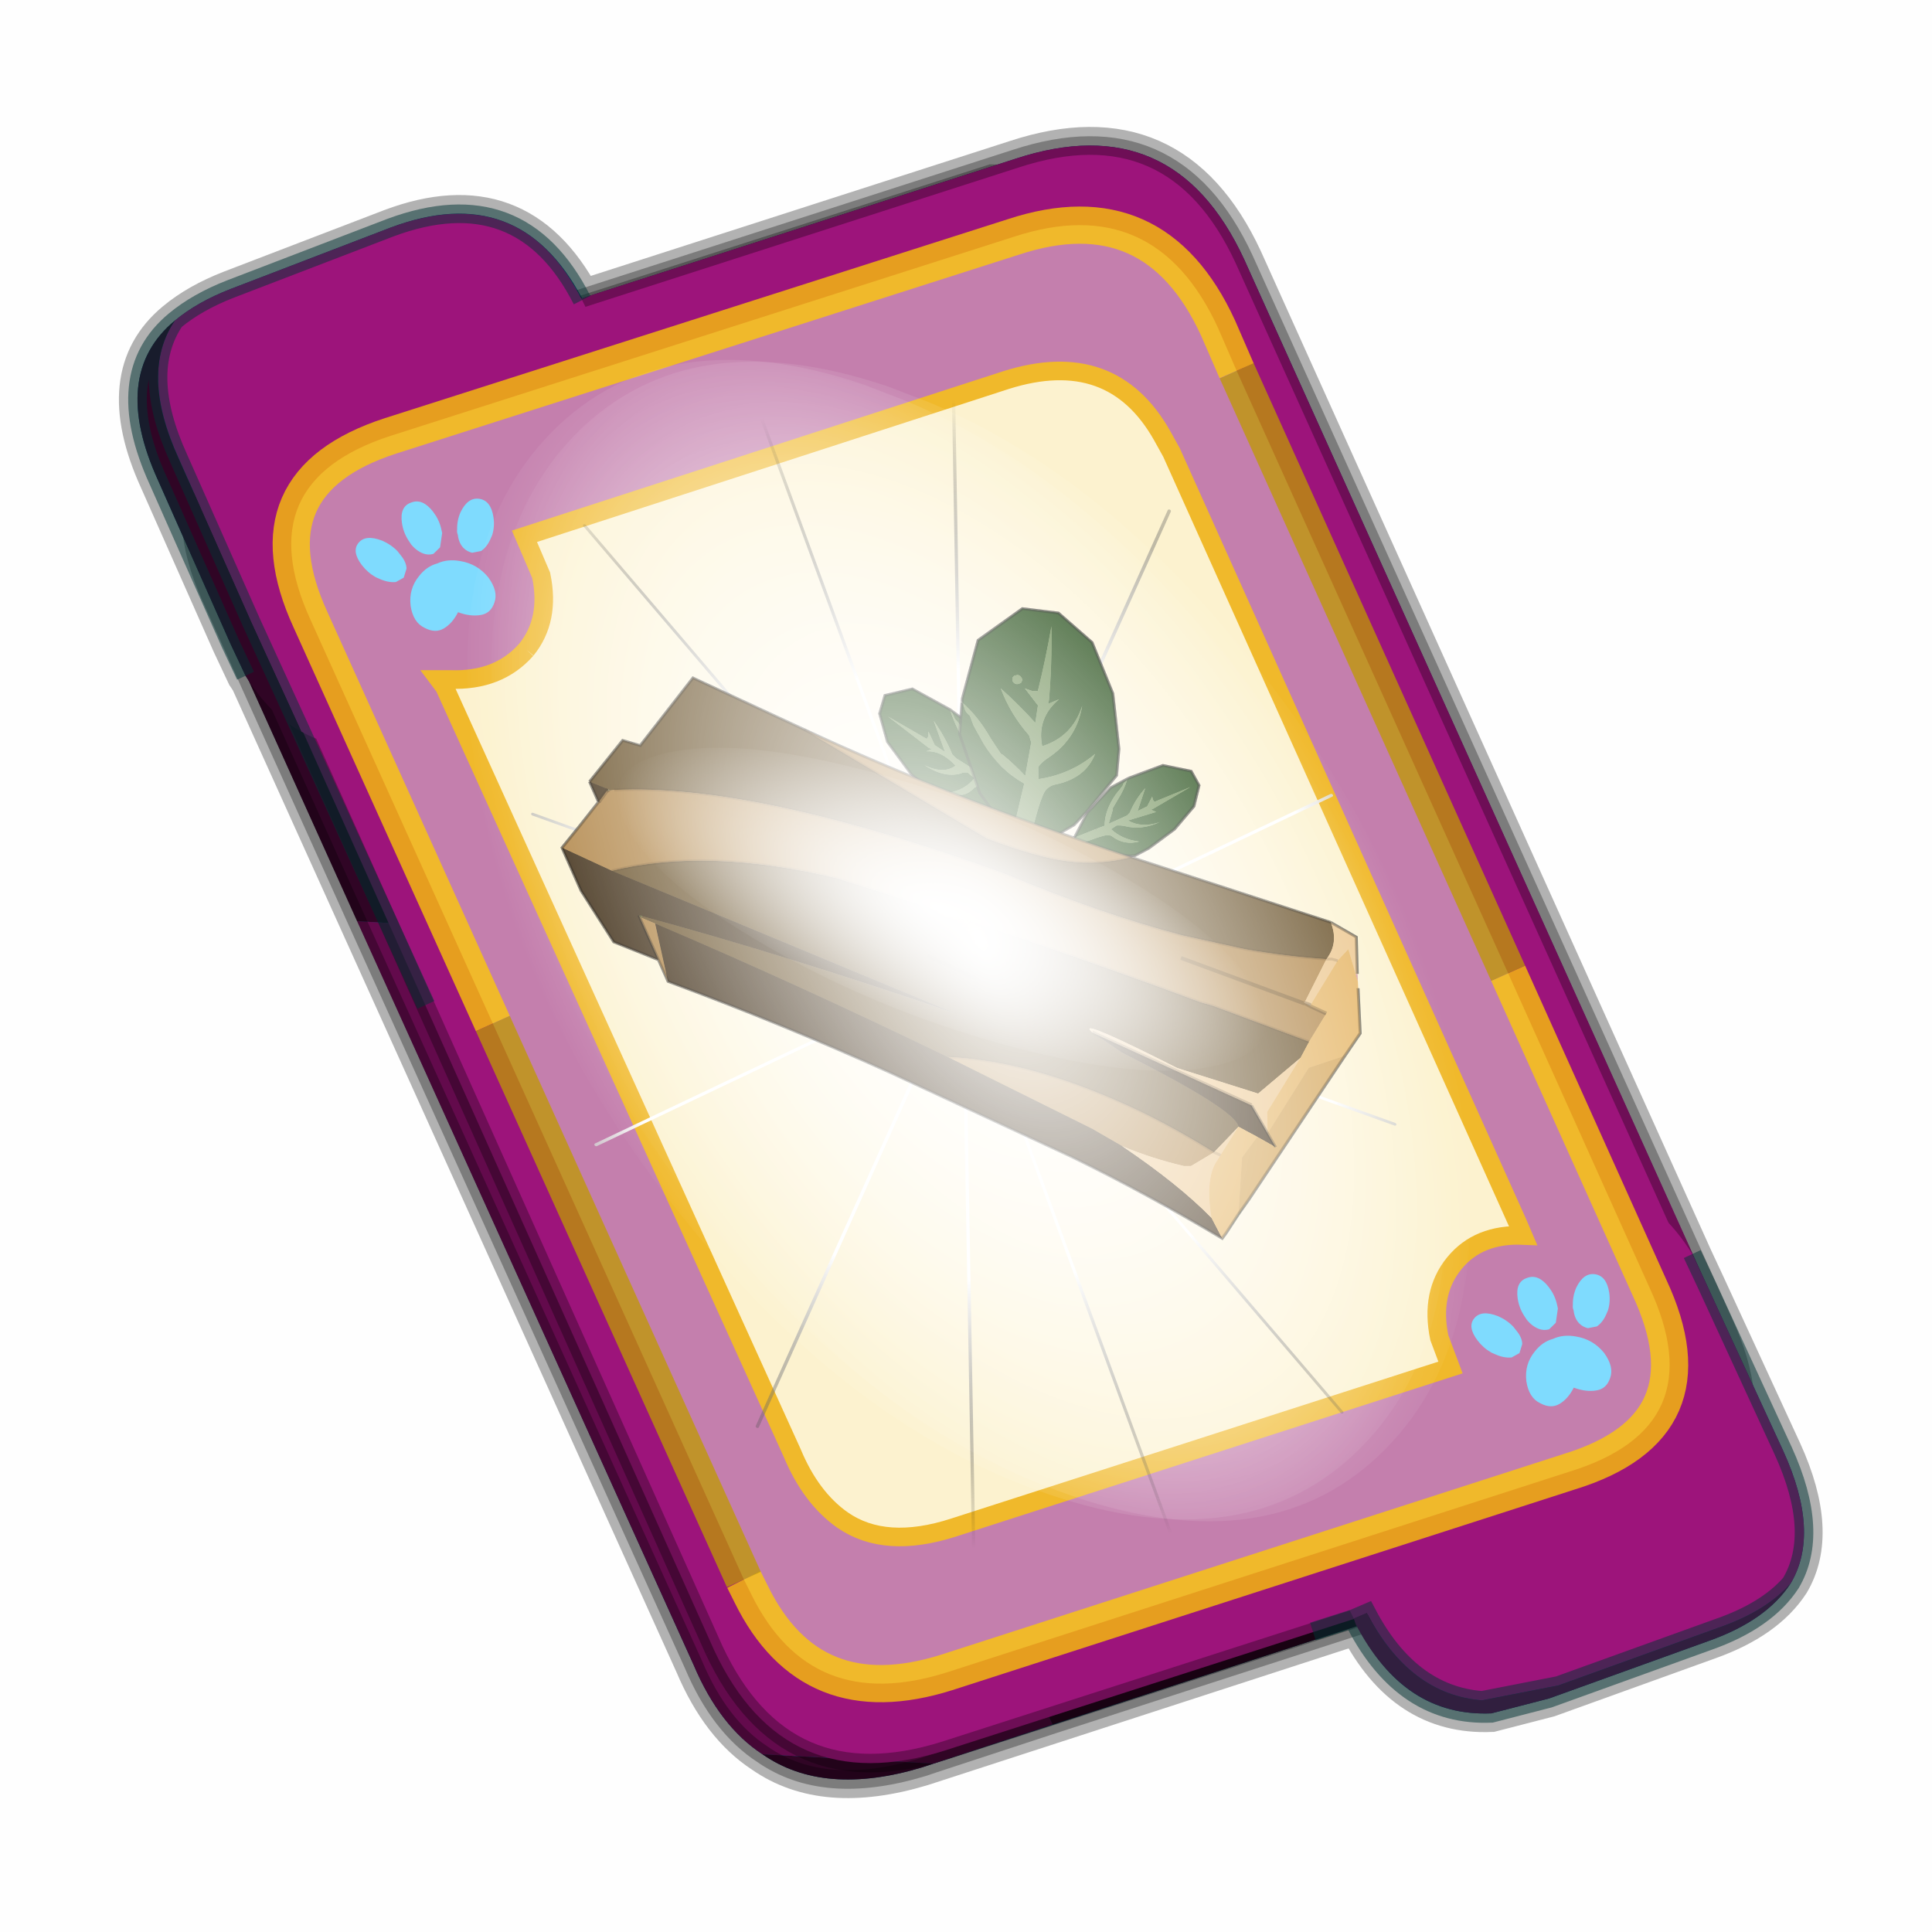<?xml version='1.0' encoding='UTF-8'?>
<svg xmlns:xlink="http://www.w3.org/1999/xlink" xmlns="http://www.w3.org/2000/svg" version="1.1" width="60px" height="60px" viewBox="0.0 0.0 60.0 60.0"><defs><g id="c1"><path fill="#000000" fill-opacity="0.004" d="M0.0 0.0 L60.0 0.0 60.0 60.0 0.0 60.0 0.0 0.0"/></g><g id="c2"><path fill="#006699" stroke="none" d="M31.5 39.85 L19.8 43.65 Q17.15 44.45 15.5 43.3 14.35 42.55 13.65 40.9 L1.7 14.45 1.6 14.3 1.2 13.45 -0.75 9.05 Q-2.05 6.2 -0.3 4.75 0.3 4.25 1.2 3.9 L5.5 2.25 Q8.95 0.95 10.65 4.15 L22.3 0.4 Q26.55 -1.0 28.45 3.1 L40.55 29.95 40.9 30.7 42.95 35.15 Q43.95 37.35 43.15 38.7 42.5 39.7 40.95 40.25 L36.65 41.8 35.1 42.2 Q32.75 42.3 31.5 39.85"/><path fill="none" stroke="#000000" stroke-width="1.0" stroke-opacity="0.298" d="M31.5 39.85 L19.8 43.65 Q17.15 44.45 15.5 43.3 14.35 42.55 13.65 40.9 L1.7 14.45 1.6 14.3 1.2 13.45 -0.75 9.05 Q-2.05 6.2 -0.3 4.75 0.3 4.25 1.2 3.9 L5.5 2.25 Q8.95 0.95 10.65 4.15 L22.3 0.4 Q26.55 -1.0 28.45 3.1 L40.55 29.95 40.9 30.7 42.95 35.15 Q43.95 37.35 43.15 38.7 42.5 39.7 40.95 40.25 L36.65 41.8 35.1 42.2 Q32.75 42.3 31.5 39.85"/><path fill="#300525" stroke="none" d="M0.75 8.25 L29.8 9.75 25.55 0.9 Q26.9 1.6 27.8 3.55 L40.7 32.15 Q42.6 36.3 38.3 37.65 L23.3 42.5 13.15 21.4 4.6 20.9 0.7 12.25 Q-0.45 9.75 0.75 8.25 M20.1 43.55 L19.8 43.65 Q17.15 44.45 15.5 43.3 L20.1 43.55"/><path fill="#630a4c" stroke="none" d="M25.55 0.9 L29.8 9.75 0.75 8.25 Q1.45 7.3 3.1 6.75 L21.65 0.8 25.55 0.9 M4.6 20.9 L13.15 21.4 23.3 42.5 20.1 43.55 15.5 43.3 Q14.35 42.55 13.65 40.9 L4.6 20.9"/><path fill="none" stroke="#000000" stroke-width="0.5" stroke-opacity="0.302" d="M0.75 8.25 Q-0.45 9.75 0.7 12.25 L4.6 20.9 M23.3 42.5 L38.3 37.65 Q42.6 36.3 40.7 32.15 L27.8 3.55 Q26.9 1.6 25.55 0.9 L21.65 0.8 3.1 6.75 Q1.45 7.3 0.75 8.25 M20.1 43.55 L19.8 43.65 Q17.15 44.45 15.5 43.3 14.35 42.55 13.65 40.9 L4.6 20.9 M20.1 43.55 L23.3 42.5"/><path fill="#9d147b" stroke="none" d="M14.2 40.5 L1.35 11.8 Q-0.5 7.75 3.8 6.35 L22.3 0.4 Q26.55 -1.0 28.45 3.1 L41.35 31.7 Q43.25 35.85 38.9 37.25 L20.4 43.2 Q16.1 44.55 14.2 40.5"/><path fill="none" stroke="#000000" stroke-width="0.5" stroke-opacity="0.302" d="M14.2 40.5 L1.35 11.8 Q-0.5 7.75 3.8 6.35 L22.3 0.4 Q26.55 -1.0 28.45 3.1 L41.35 31.7 Q43.25 35.85 38.9 37.25 L20.4 43.2 Q16.1 44.55 14.2 40.5"/><path fill="#9d147b" stroke="none" d="M31.4 39.65 L31.3 39.45 31.25 39.4 29.25 34.95 Q27.55 31.2 31.25 29.85 L35.6 28.25 Q38.8 27.1 40.5 29.85 L40.9 30.7 42.95 35.15 Q43.95 37.35 43.15 38.7 42.5 39.45 41.2 39.9 L36.9 41.45 34.85 41.85 Q32.9 41.7 31.75 39.5 L31.4 39.65"/><path fill="#630a4c" stroke="none" d="M43.15 38.7 Q42.5 39.7 40.95 40.25 L36.65 41.8 35.1 42.2 Q32.75 42.3 31.45 39.8 L31.4 39.65 31.75 39.5 Q32.9 41.7 34.85 41.85 L36.9 41.45 41.2 39.9 Q42.5 39.45 43.15 38.7"/><path fill="none" stroke="#003333" stroke-width="0.5" stroke-opacity="0.51" d="M43.15 38.7 Q42.5 39.7 40.95 40.25 L36.65 41.8 35.1 42.2 Q32.75 42.3 31.45 39.8 L31.4 39.65 30.3 40.0 31.4 39.65 M40.5 29.85 L40.9 30.7 42.95 35.15 Q43.95 37.35 43.15 38.7 42.5 39.45 41.2 39.9 L36.9 41.45 34.85 41.85 Q32.9 41.7 31.75 39.5 L31.4 39.65"/><path fill="#9d147b" stroke="none" d="M10.65 4.2 L10.85 4.6 12.85 9.05 Q14.5 12.8 10.8 14.15 L6.5 15.8 Q4.5 16.6 3.1 15.8 L1.75 12.85 -0.2 8.45 Q-1.25 6.15 -0.3 4.75 0.3 4.25 1.2 3.9 L5.5 2.25 Q9.0 0.95 10.65 4.2"/><path fill="#300525" stroke="none" d="M-0.3 4.75 Q-1.25 6.15 -0.2 8.45 L1.75 12.85 3.1 15.8 Q2.25 15.35 1.6 14.3 L1.2 13.45 -0.75 9.05 Q-2.05 6.2 -0.3 4.75"/><path fill="none" stroke="#003333" stroke-width="0.5" stroke-opacity="0.51" d="M3.1 15.8 L6.45 23.15 M-0.3 4.75 Q0.3 4.25 1.2 3.9 L5.5 2.25 Q9.0 0.95 10.65 4.2 M3.1 15.8 L1.75 12.85 -0.2 8.45 Q-1.25 6.15 -0.3 4.75 -2.05 6.2 -0.75 9.05 L1.2 13.45 1.6 14.3"/><path fill="#fcf2cf" stroke="none" d="M9.15 13.6 Q9.8 12.8 9.55 11.6 L9.1 10.55 22.05 6.35 Q24.9 5.45 26.25 7.85 L26.5 8.3 35.8 29.0 35.95 29.35 Q34.75 29.3 34.1 30.1 33.45 30.9 33.7 32.1 L34.0 32.9 20.65 37.2 Q18.8 37.8 17.65 37.0 16.8 36.4 16.3 35.2 L6.95 14.6 6.8 14.4 7.1 14.4 Q8.4 14.45 9.15 13.6"/><path fill="#c47fad" stroke="none" d="M9.15 13.6 Q8.4 14.45 7.1 14.4 L6.8 14.4 6.95 14.6 16.3 35.2 Q16.8 36.4 17.65 37.0 18.8 37.8 20.65 37.2 L34.0 32.9 33.7 32.1 Q33.45 30.9 34.1 30.1 34.75 29.3 35.95 29.35 L35.8 29.0 26.5 8.3 26.25 7.85 Q24.9 5.45 22.05 6.35 L9.1 10.55 9.55 11.6 Q9.8 12.8 9.15 13.6 M28.25 6.1 L35.55 22.3 39.35 30.75 Q41.1 34.5 37.2 35.7 L20.45 41.1 Q16.8 42.25 15.2 39.0 L15.0 38.6 8.25 23.65 3.35 12.8 Q1.65 9.1 5.5 7.85 L22.25 2.5 Q26.05 1.25 27.75 4.95 L28.25 6.1"/><path fill="none" stroke="#ffcc00" stroke-width="1.0" stroke-opacity="0.749" d="M35.55 22.3 L39.35 30.75 Q41.1 34.5 37.2 35.7 L20.45 41.1 Q16.8 42.25 15.2 39.0 L15.0 38.6 M8.25 23.65 L3.35 12.8 Q1.65 9.1 5.5 7.85 L22.25 2.5 Q26.05 1.25 27.75 4.95 L28.25 6.1"/><path fill="none" stroke="#bf9900" stroke-width="1.0" stroke-opacity="0.749" d="M28.25 6.1 L35.55 22.3 M15.0 38.6 L8.25 23.65"/><path fill="none" stroke="#f0b92b" stroke-width="0.5" d="M9.15 13.6 Q9.8 12.8 9.55 11.6 L9.1 10.55 22.05 6.35 Q24.9 5.45 26.25 7.85 L26.5 8.3 35.8 29.0 35.95 29.35 Q34.75 29.3 34.1 30.1 33.45 30.9 33.7 32.1 L34.0 32.9 20.65 37.2 Q18.8 37.8 17.65 37.0 16.8 36.4 16.3 35.2 L6.95 14.6 6.8 14.4 7.1 14.4 Q8.4 14.45 9.15 13.6"/></g><g id="c3"><path fill="#7fdbfe" stroke="none" d="M10.75 4.9 Q10.75 4.6 10.9 4.35 11.25 3.45 11.95 2.75 13.3 1.5 14.35 2.1 15.4 2.7 14.95 4.45 14.7 5.4 14.1 6.15 L13.75 6.5 Q13.1 7.15 12.35 7.35 L11.4 7.2 Q10.95 6.9 10.75 6.4 10.5 5.75 10.75 4.9 M7.5 5.9 Q7.0 5.85 6.6 5.5 6.05 5.0 5.8 4.15 L5.7 3.6 Q5.55 2.65 5.8 1.7 6.25 0.0 7.5 0.0 L7.6 0.0 Q8.85 0.0 9.3 1.7 9.55 2.65 9.4 3.6 L9.3 4.15 8.5 5.5 7.6 5.9 7.5 5.9 M4.35 4.9 Q4.6 5.75 4.35 6.4 L3.7 7.2 2.75 7.35 Q2.0 7.15 1.35 6.5 L1.0 6.15 Q0.4 5.4 0.15 4.45 -0.3 2.7 0.75 2.1 1.8 1.5 3.15 2.75 3.85 3.45 4.2 4.35 L4.35 4.9 M5.5 13.7 Q4.45 13.9 3.65 12.95 2.75 12.0 3.2 10.25 3.7 8.5 5.25 7.6 6.4 6.9 7.55 7.0 8.75 6.9 9.9 7.6 11.45 8.5 11.95 10.25 12.35 12.0 11.5 12.95 10.7 13.9 9.65 13.7 8.55 13.5 7.55 12.6 6.55 13.5 5.5 13.7"/></g><g id="c4"><g><use transform="matrix(1.0,0.0,0.0,1.0,0.0,0.0)" xlink:href="#c3"/></g></g><radialGradient gradientUnits="userSpaceOnUse" r="819.2" cx="0" cy="0" spreadMethod="pad" gradientTransform="matrix(0.091,0.0,0.0,0.091,0.6,3.4)" id="gradient1"><stop offset="0.0" stop-color="#ffffff"/><stop offset="1.0" stop-color="#ffffff" stop-opacity="0.0"/></radialGradient><g id="c5"><path stroke="none" fill="url(#gradient1)" d="M36.65 -54.65 Q60.05 -42.0 69.75 -17.95 80.55 8.9 68.0 34.1 55.45 59.35 26.8 68.2 -1.8 77.05 -29.7 64.3 -57.6 51.6 -68.45 24.75 -79.3 -2.05 -66.75 -27.25 L-66.7 -27.3 Q-54.1 -52.5 -25.5 -61.4 3.1 -70.2 31.0 -57.5 L36.65 -54.65"/></g><g id="c6"><g><use transform="matrix(1.0,0.0,0.0,1.0,0.0,0.0)" xlink:href="#c5"/></g></g><radialGradient gradientUnits="userSpaceOnUse" r="819.2" cx="0" cy="0" spreadMethod="pad" gradientTransform="matrix(0.209,0.0,0.0,0.177,67.15,107.2)" id="gradient2"><stop offset="0.357" stop-color="#ffffff"/><stop offset="0.671" stop-opacity="0.0"/></radialGradient><g id="c7"><path fill="none" stroke-linejoin="round" stroke-linecap="round" stroke="url(#gradient2)" stroke-width="0.5" d="M136.55 165.8 L68.6 106.0 68.4 106.0 118.25 201.5 M68.3 105.8 L68.35 105.8 68.3 105.8 68.3 105.85 68.4 106.0 68.3 106.0 86.55 211.5 M68.3 105.8 L68.3 105.85 68.3 106.0 68.15 105.95 18.25 151.55 M68.3 105.85 L68.25 105.85 68.3 106.0 50.0 193.2 M68.25 105.85 L68.15 105.95 0.05 97.7 M68.3 105.85 L68.25 105.8 68.25 105.85 M68.25 105.8 L68.2 105.7 0.0 45.7 M68.3 105.8 L68.25 105.75 68.25 105.8 M68.25 105.75 L68.2 105.7 18.25 10.05 M68.6 106.0 L68.35 105.8 118.25 60.15 M86.6 18.35 L68.3 105.8 M136.6 114.25 L68.6 106.0 M68.25 105.75 L49.95 0.05"/></g><g id="c8"><g><use transform="matrix(1.0,0.0,0.0,1.0,0.0,0.0)" xlink:href="#c7"/></g></g><g id="c9"><g><use transform="matrix(1.0,0.0,0.0,1.0,0.0,0.0)" xlink:href="#c2"/></g><g><use transform="matrix(0.239,-0.087,0.1,0.234,34.25,31.15)" xlink:href="#c4"/></g><g><use transform="matrix(0.239,-0.087,0.1,0.234,4.25,10.3)" xlink:href="#c4"/></g><g><use transform="matrix(0.141,-0.038,0.111,0.226,20.25,20.65)" filter="url(#filter7)" xlink:href="#c6"/></g><g><use transform="matrix(-0.155,0.051,0.084,0.147,22.6,3.15)" filter="url(#filter8)" xlink:href="#c8"/></g></g><filter id="filter7"><feColorMatrix in="SourceGraphic" type="matrix" values="0.0 0.0 0.0 0.0 0.797 0.0 0.0 0.0 0.0 0.598 0.0 0.0 0.0 0.0 0.199 0.0 0.0 0.0 1.0 0.0" result="cxform"/><feComposite operator="in" in2="SourceGraphic" result="color-xform"/></filter><filter id="filter8"><feColorMatrix in="SourceGraphic" type="matrix" values="0.0 0.0 0.0 0.0 0.996 0.0 0.0 0.0 0.0 0.996 0.0 0.0 0.0 0.0 0.996 0.0 0.0 0.0 1.0 0.0" result="cxform"/><feComposite operator="in" in2="SourceGraphic" result="color-xform"/></filter><g id="c10"><path fill="#1e4811" stroke="none" d="M45.1 32.95 L45.4 26.4 47.3 18.85 49.2 15.7 53.75 10.15 58.6 9.7 60.75 12.45 61.5 17.6 60.0 24.25 55.65 33.1 49.95 35.6 45.4 35.5 45.55 35.2 Q49.3 30.4 50.1 30.05 L50.85 30.15 Q53.35 31.5 55.45 29.5 52.6 30.05 50.15 28.55 L50.8 27.3 Q51.35 26.9 52.05 27.0 55.0 26.85 57.25 23.55 54.85 26.2 52.3 25.4 53.45 22.05 56.0 21.35 L54.9 21.3 55.3 20.95 59.65 13.35 55.0 19.3 54.55 18.95 54.2 18.15 54.15 20.8 53.0 22.5 52.6 16.65 Q51.9 20.0 52.0 23.35 L51.65 24.2 49.35 27.4 49.45 27.2 49.1 23.65 48.95 23.6 49.2 21.3 Q49.5 18.3 49.2 15.7 L49.05 16.3 49.05 17.55 48.65 18.8 48.4 21.4 Q48.1 25.05 49.05 28.2 L47.85 29.55 47.8 29.45 45.1 32.95"/><path fill="#638549" stroke="none" d="M45.4 35.5 L45.5 35.1 45.1 32.95 47.8 29.45 47.85 29.55 49.05 28.2 Q48.1 25.05 48.4 21.4 L48.65 18.8 49.05 17.55 49.05 16.3 49.2 15.7 Q49.5 18.3 49.2 21.3 L48.95 23.6 49.1 23.65 49.45 27.2 49.35 27.4 51.65 24.2 52.0 23.35 Q51.9 20.0 52.6 16.65 L53.0 22.5 54.15 20.8 54.2 18.15 54.55 18.95 55.0 19.3 59.65 13.35 55.3 20.95 54.9 21.3 56.0 21.35 Q53.45 22.05 52.3 25.4 54.85 26.2 57.25 23.55 55.0 26.85 52.05 27.0 51.35 26.9 50.8 27.3 L50.15 28.55 Q52.6 30.05 55.45 29.5 53.35 31.5 50.85 30.15 L50.1 30.05 Q49.3 30.4 45.55 35.2 L45.4 35.5"/><path fill="none" stroke="#000000" stroke-width="0.5" stroke-opacity="0.4" d="M45.1 32.95 L45.4 26.4 47.3 18.85 49.2 15.7 53.75 10.15 58.6 9.7 60.75 12.45 61.5 17.6 60.0 24.25 55.65 33.1 49.95 35.6 45.4 35.5 M47.8 29.45 L47.85 29.55"/><path fill="#1e4811" stroke="none" d="M38.3 44.1 L34.2 43.85 34.25 43.85 32.65 43.8 Q31.7 41.6 29.45 39.8 28.65 39.15 27.75 38.65 L26.9 38.1 Q26.55 37.65 26.1 37.5 L25.65 37.25 28.95 37.8 34.5 40.7 38.3 44.1 M39.55 45.6 L35.85 48.45 29.95 50.5 27.2 50.05 21.7 48.3 16.95 45.55 14.65 42.35 14.9 39.55 19.0 37.0 25.25 37.2 25.65 37.25 Q26.9 38.85 28.75 40.25 L30.1 41.35 30.15 41.55 31.8 43.65 31.8 43.7 28.35 43.35 27.65 43.0 Q25.85 41.1 23.45 39.8 L26.3 43.2 24.45 42.95 22.95 41.6 23.05 42.2 22.95 42.6 16.1 42.15 23.65 43.7 24.05 43.75 23.4 44.4 28.5 44.25 Q26.9 46.3 23.55 46.3 27.0 46.7 29.45 45.0 30.0 44.65 30.7 44.45 L31.85 44.75 Q30.8 47.1 28.2 48.4 30.85 48.25 32.15 46.1 32.3 45.75 32.85 45.55 33.65 45.25 39.25 45.55 L39.55 45.6"/><path fill="#638549" stroke="none" d="M34.2 43.85 L38.3 44.1 39.2 45.55 39.55 45.6 39.25 45.55 Q33.65 45.25 32.85 45.55 32.3 45.75 32.15 46.1 30.85 48.25 28.2 48.4 30.8 47.1 31.85 44.75 L30.7 44.45 Q30.0 44.65 29.45 45.0 27.0 46.7 23.55 46.3 26.9 46.3 28.5 44.25 L23.4 44.4 24.05 43.75 23.65 43.7 16.1 42.15 22.95 42.6 23.05 42.2 22.95 41.6 24.45 42.95 26.3 43.2 23.45 39.8 Q25.85 41.1 27.65 43.0 L28.35 43.35 31.8 43.7 31.8 43.65 30.15 41.55 30.1 41.35 28.75 40.25 Q26.9 38.85 25.65 37.25 L26.1 37.5 Q26.55 37.65 26.9 38.1 L27.75 38.65 Q28.65 39.15 29.45 39.8 31.7 41.6 32.65 43.8 L34.25 43.85 34.2 43.85"/><path fill="none" stroke="#000000" stroke-width="0.5" stroke-opacity="0.4" d="M38.3 44.1 L34.5 40.7 28.95 37.8 25.65 37.25 M34.25 43.85 L34.2 43.85 M39.55 45.6 L35.85 48.45 29.95 50.5 27.2 50.05 21.7 48.3 16.95 45.55 14.65 42.35 14.9 39.55 19.0 37.0 25.25 37.2 25.65 37.25"/><path fill="#1e4811" stroke="none" d="M46.7 15.15 L46.4 14.55 39.75 5.7 30.4 2.9 24.95 5.65 21.65 12.45 21.95 22.15 24.9 31.75 27.15 36.05 34.85 40.6 37.5 41.95 46.9 43.85 46.6 43.45 Q41.0 35.3 39.45 34.5 38.6 34.05 37.7 34.15 32.35 34.85 29.05 31.25 34.35 33.3 39.95 32.3 L39.1 30.25 Q38.0 29.55 36.7 29.25 30.85 27.65 27.7 22.45 31.45 27.1 37.0 27.0 35.9 22.0 30.95 20.1 L33.05 20.25 32.65 19.7 Q29.55 13.75 27.0 7.45 30.3 12.7 33.8 17.55 L34.7 17.2 35.7 16.35 34.8 19.95 36.45 22.7 Q37.75 18.85 39.55 15.0 39.85 19.8 38.35 24.45 L38.5 25.75 41.8 30.95 41.9 30.85 Q42.7 28.6 43.95 26.2 L44.15 26.0 44.7 22.85 Q45.1 18.7 46.7 15.2 L46.7 15.15 M48.35 40.45 L48.4 40.45 50.35 31.35 49.4 20.35 46.75 15.2 46.75 16.15 Q46.95 16.95 46.45 17.9 L46.55 19.7 46.25 23.35 Q45.55 28.5 42.55 32.25 L44.15 34.5 48.35 40.45 M36.9 13.85 L37.15 14.45 Q37.05 15.4 36.05 15.25 35.8 15.25 35.7 15.05 L35.5 14.85 Q35.4 14.7 35.45 14.45 L35.5 14.15 35.6 13.95 35.85 13.7 35.9 13.7 36.5 13.65 36.9 13.85"/><path fill="#638549" stroke="none" d="M46.9 43.85 L46.75 43.25 48.35 40.45 44.15 34.5 42.55 32.25 Q45.55 28.5 46.25 23.35 L46.55 19.7 46.45 17.9 Q46.95 16.95 46.75 16.15 L46.75 15.2 46.7 15.2 Q45.1 18.7 44.7 22.85 L44.15 26.0 43.95 26.2 Q42.7 28.6 41.9 30.85 L41.8 30.95 38.5 25.75 38.35 24.45 Q39.85 19.8 39.55 15.0 37.75 18.85 36.45 22.7 L34.8 19.95 35.7 16.35 34.7 17.2 33.8 17.55 Q30.3 12.7 27.0 7.45 29.55 13.75 32.65 19.7 L33.05 20.25 30.95 20.1 Q35.9 22.0 37.0 27.0 31.45 27.1 27.7 22.45 30.85 27.65 36.7 29.25 38.0 29.55 39.1 30.25 L39.95 32.3 Q34.35 33.3 29.05 31.25 32.35 34.85 37.7 34.15 38.6 34.05 39.45 34.5 41.0 35.3 46.6 43.45 L46.9 43.85 M36.9 13.85 L36.5 13.65 35.9 13.7 35.85 13.7 35.6 13.95 35.5 14.15 35.45 14.45 Q35.4 14.7 35.5 14.85 L35.7 15.05 Q35.8 15.25 36.05 15.25 37.05 15.4 37.15 14.45 L36.9 13.85"/><path fill="none" stroke="#000000" stroke-width="0.5" stroke-opacity="0.4" d="M46.7 15.15 L46.4 14.55 39.75 5.7 30.4 2.9 24.95 5.65 21.65 12.45 21.95 22.15 24.9 31.75 27.15 36.05 34.85 40.6 37.5 41.95 46.9 43.85 M48.35 40.45 L48.4 40.45 50.35 31.35 49.4 20.35 46.75 15.2"/><path fill="#6d562f" stroke="none" d="M74.0 10.85 L88.15 -4.0 101.4 4.35 103.85 2.5 112.1 7.55 109.65 9.85 109.5 10.15 108.75 10.3 Q85.65 17.05 51.9 46.4 39.9 58.05 28.05 66.45 L18.85 72.35 Q12.6 75.95 6.55 78.55 3.4 76.55 3.25 72.65 L30.65 50.55 Q36.3 50.15 41.05 47.7 45.7 45.35 52.45 39.3 L74.0 10.85 M113.4 33.25 L111.65 34.95 Q93.45 52.75 74.25 73.65 62.15 78.55 50.3 90.4 44.4 96.2 38.3 104.55 L32.55 101.65 Q31.8 98.65 45.95 82.75 L49.3 77.7 Q50.9 74.25 41.05 85.2 L38.2 88.4 27.05 97.2 17.7 93.6 15.2 91.4 28.05 80.0 29.8 78.7 Q52.6 58.5 79.3 37.55 97.8 25.15 114.85 23.7 L69.8 66.9 Q93.3 47.25 113.25 32.95 L113.4 33.25 M70.25 55.6 L64.0 62.25 70.25 55.6"/><path fill="#c1b98f" stroke="none" d="M109.5 10.15 L109.65 9.85 109.8 10.15 109.5 10.15"/><path fill="#b3894d" stroke="none" d="M74.0 10.85 L52.45 39.3 Q45.7 45.35 41.05 47.7 36.3 50.15 30.65 50.55 55.5 30.35 74.0 10.85 M6.55 78.55 Q12.6 75.95 18.85 72.35 L28.05 66.45 Q39.9 58.05 51.9 46.4 85.65 17.05 108.75 10.3 L109.5 10.15 109.8 10.15 109.95 10.0 112.1 11.45 Q116.7 14.35 121.2 17.05 L114.85 23.7 Q97.8 25.15 79.3 37.55 52.6 58.5 29.8 78.7 L28.05 80.0 15.2 91.4 10.45 87.65 12.5 85.5 13.2 84.65 13.35 84.65 29.8 70.2 13.35 84.65 13.2 84.65 6.55 78.55 M113.7 41.2 L113.7 45.35 111.65 34.95 113.4 33.25 113.7 32.65 113.7 41.2 M38.3 104.55 Q44.4 96.2 50.3 90.4 62.15 78.55 74.25 73.65 L56.2 93.75 52.6 98.35 Q48.7 102.1 44.1 105.15 L42.95 105.55 38.3 104.55"/><path fill="#6c6c38" stroke="none" d="M109.95 10.0 L109.8 10.15 109.65 9.85 109.95 10.0 M113.25 32.95 Q113.4 32.65 113.7 32.65 L113.4 33.25 113.25 32.95"/><path fill="#47361f" stroke="none" d="M109.65 9.85 L112.1 7.55 112.1 11.45 109.95 10.0 109.65 9.85 M121.2 17.05 L121.2 25.3 119.6 35.7 113.7 41.2 113.7 32.65 Q113.4 32.65 113.25 32.95 93.3 47.25 69.8 66.9 L114.85 23.7 121.2 17.05 M113.7 45.35 Q98.25 58.95 84.5 73.1 L61.4 97.35 Q52.05 107.6 43.1 119.4 L43.35 115.4 Q46.25 107.9 52.6 98.35 L56.2 93.75 74.25 73.65 Q93.45 52.75 111.65 34.95 L113.7 45.35 M49.3 77.7 L45.95 82.75 Q31.8 98.65 32.55 101.65 L30.25 104.4 28.05 107.15 28.35 104.4 28.95 98.8 49.3 77.7"/><path fill="#edc892" fill-opacity="0.902" d="M3.25 72.65 Q3.4 76.55 6.55 78.55 L5.7 78.85 4.85 79.45 5.7 78.85 6.55 78.55 13.2 84.65 12.35 85.35 4.85 79.45 2.35 78.15 2.95 82.75 2.65 82.75 0.2 76.55 3.25 72.65 M17.7 93.6 L27.05 97.2 38.2 88.4 41.05 85.2 Q50.9 74.25 49.3 77.7 L28.95 98.8 28.35 104.4 26.9 100.8 17.7 93.6 M32.55 101.65 L38.3 104.55 37.45 105.4 38.3 104.55 42.95 105.55 44.1 105.15 Q48.7 102.1 52.6 98.35 46.25 107.9 43.35 115.4 41.5 108.15 38.2 106.0 L37.45 105.4 32.55 101.65"/><path fill="#e6b769" stroke="none" d="M43.1 119.4 L42.05 118.7 38.75 116.25 34.15 107.0 30.25 104.4 32.55 101.65 37.45 105.4 38.2 106.0 Q41.5 108.15 43.35 115.4 L43.1 119.4 M10.45 95.75 L6.4 92.85 3.55 85.2 3.1 84.05 2.95 82.75 2.35 78.15 4.85 79.45 12.35 85.35 12.5 85.5 10.45 87.65 15.2 91.4 17.7 93.6 26.9 100.8 28.35 104.4 17.1 95.75 10.45 95.75"/><path fill="#d6a0a0" stroke="none" d="M3.1 84.05 L2.65 82.75 2.95 82.75 3.1 84.05"/><path fill="#939672" stroke="none" d="M42.05 118.7 L38.75 116.4 38.75 116.25 42.05 118.7"/><path fill="#7d8061" stroke="none" d="M38.75 116.4 L36.0 114.35 38.75 116.25 38.75 116.4"/><path fill="#d6a85d" stroke="none" d="M36.0 114.35 L10.45 95.75 17.1 95.75 28.35 104.4 28.05 107.15 30.25 104.4 34.15 107.0 38.75 116.25 36.0 114.35"/><path fill="none" stroke="#000000" stroke-width="0.5" stroke-opacity="0.302" d="M112.1 7.55 L103.85 2.5 101.4 4.35 88.15 -4.0 74.0 10.85 Q55.5 30.35 30.65 50.55 L3.25 72.65 M112.1 7.55 L112.1 11.45 Q116.7 14.35 121.2 17.05 L121.2 25.3 119.6 35.7 113.7 41.2 113.7 45.35 Q98.25 58.95 84.5 73.1 L61.4 97.35 Q52.05 107.6 43.1 119.4 L42.05 118.7 M36.0 114.35 L10.45 95.75 6.4 92.85 3.55 85.2 M2.65 82.75 L0.2 76.55 3.25 72.65 M113.7 32.65 L113.7 41.2 M28.35 104.4 L28.95 98.8 M38.75 116.25 L42.05 118.7 M38.75 116.25 L36.0 114.35 M28.35 104.4 L28.05 107.15"/><path fill="none" stroke="#382510" stroke-width="0.5" stroke-opacity="0.153" d="M74.0 10.85 L52.45 39.3 Q45.7 45.35 41.05 47.7 36.3 50.15 30.65 50.55 M6.55 78.55 Q12.6 75.95 18.85 72.35 L28.05 66.45 Q39.9 58.05 51.9 46.4 85.65 17.05 108.75 10.3 M109.95 10.0 L109.8 10.15 109.5 10.15 M114.85 23.7 Q97.8 25.15 79.3 37.55 52.6 58.5 29.8 78.7 L28.05 80.0 15.2 91.4 M38.3 104.55 Q44.4 96.2 50.3 90.4 62.15 78.55 74.25 73.65 M4.85 79.45 L5.7 78.85 6.55 78.55 M37.45 105.4 L38.3 104.55"/><path fill="none" stroke="#382510" stroke-width="0.7" stroke-opacity="0.302" d="M112.1 11.45 L109.95 10.0 109.65 9.85 M13.2 84.65 L13.35 84.65 29.8 70.2 M13.2 84.65 L12.5 85.5 10.45 87.65 M12.35 85.35 L12.5 85.5 M28.95 98.8 L49.3 77.7 M13.2 84.65 L12.35 85.35 M64.0 62.25 L70.25 55.6"/></g><g id="c11"><g><use transform="matrix(1.0,0.0,0.0,1.0,0.0,0.0)" xlink:href="#c5"/></g></g><g id="c12"><path fill="#1e4811" stroke="none" d="M45.1 32.95 L45.4 26.4 47.3 18.85 49.2 15.7 53.75 10.15 58.6 9.7 60.75 12.45 61.5 17.6 60.0 24.25 55.65 33.1 49.95 35.6 45.4 35.5 45.55 35.2 Q49.3 30.4 50.1 30.05 L50.85 30.15 Q53.35 31.5 55.45 29.5 52.6 30.05 50.15 28.55 L50.8 27.3 Q51.35 26.9 52.05 27.0 55.0 26.85 57.25 23.55 54.85 26.2 52.3 25.4 53.45 22.05 56.0 21.35 L54.9 21.3 55.3 20.95 59.65 13.35 55.0 19.3 54.55 18.95 54.2 18.15 54.15 20.8 53.0 22.5 52.6 16.65 Q51.9 20.0 52.0 23.35 L51.65 24.2 49.35 27.4 49.45 27.2 49.1 23.65 48.95 23.6 49.2 21.3 Q49.5 18.3 49.2 15.7 L49.05 16.3 49.05 17.55 48.65 18.8 48.4 21.4 Q48.1 25.05 49.05 28.2 L47.85 29.55 47.8 29.45 45.1 32.95"/><path fill="#638549" stroke="none" d="M45.4 35.5 L45.5 35.1 45.1 32.95 47.8 29.45 47.85 29.55 49.05 28.2 Q48.1 25.05 48.4 21.4 L48.65 18.8 49.05 17.55 49.05 16.3 49.2 15.7 Q49.5 18.3 49.2 21.3 L48.95 23.6 49.1 23.65 49.45 27.2 49.35 27.4 51.65 24.2 52.0 23.35 Q51.9 20.0 52.6 16.65 L53.0 22.5 54.15 20.8 54.2 18.15 54.55 18.95 55.0 19.3 59.65 13.35 55.3 20.95 54.9 21.3 56.0 21.35 Q53.45 22.05 52.3 25.4 54.85 26.2 57.25 23.55 55.0 26.85 52.05 27.0 51.35 26.9 50.8 27.3 L50.15 28.55 Q52.6 30.05 55.45 29.5 53.35 31.5 50.85 30.15 L50.1 30.05 Q49.3 30.4 45.55 35.2 L45.4 35.5"/><path fill="none" stroke="#000000" stroke-width="0.5" stroke-opacity="0.4" d="M45.1 32.95 L45.4 26.4 47.3 18.85 49.2 15.7 53.75 10.15 58.6 9.7 60.75 12.45 61.5 17.6 60.0 24.25 55.65 33.1 49.95 35.6 45.4 35.5 M47.8 29.45 L47.85 29.55"/><path fill="#1e4811" stroke="none" d="M34.25 43.85 L32.65 43.8 Q31.7 41.6 29.45 39.8 28.65 39.15 27.75 38.65 L26.9 38.1 Q26.55 37.65 26.1 37.5 L25.65 37.25 Q26.9 38.85 28.75 40.25 L30.1 41.35 30.15 41.55 31.8 43.65 31.8 43.7 28.35 43.35 27.65 43.0 Q25.85 41.1 23.45 39.8 L26.3 43.2 24.45 42.95 22.95 41.6 23.05 42.2 22.95 42.6 16.1 42.15 23.65 43.7 24.05 43.75 23.4 44.4 28.5 44.25 Q26.9 46.3 23.55 46.3 27.0 46.7 29.45 45.0 30.0 44.65 30.7 44.45 L31.85 44.75 Q30.8 47.1 28.2 48.4 30.85 48.25 32.15 46.1 32.3 45.75 32.85 45.55 33.65 45.25 39.25 45.55 L39.55 45.6 35.85 48.45 29.95 50.5 27.2 50.05 21.7 48.3 16.95 45.55 14.65 42.35 14.9 39.55 19.0 37.0 25.25 37.2 25.65 37.25 28.95 37.8 34.5 40.7 38.3 44.1 34.2 43.85 34.25 43.85"/><path fill="#638549" stroke="none" d="M39.55 45.6 L39.25 45.55 Q33.65 45.25 32.85 45.55 32.3 45.75 32.15 46.1 30.85 48.25 28.2 48.4 30.8 47.1 31.85 44.75 L30.7 44.45 Q30.0 44.65 29.45 45.0 27.0 46.7 23.55 46.3 26.9 46.3 28.5 44.25 L23.4 44.4 24.05 43.75 23.65 43.7 16.1 42.15 22.95 42.6 23.05 42.2 22.95 41.6 24.45 42.95 26.3 43.2 23.45 39.8 Q25.85 41.1 27.65 43.0 L28.35 43.35 31.8 43.7 31.8 43.65 30.15 41.55 30.1 41.35 28.75 40.25 Q26.9 38.85 25.65 37.25 L26.1 37.5 Q26.55 37.65 26.9 38.1 L27.75 38.65 Q28.65 39.15 29.45 39.8 31.7 41.6 32.65 43.8 L34.25 43.85 34.2 43.85 38.3 44.1 39.2 45.55 39.55 45.6"/><path fill="none" stroke="#000000" stroke-width="0.5" stroke-opacity="0.4" d="M34.2 43.85 L34.25 43.85 M39.55 45.6 L35.85 48.45 29.95 50.5 27.2 50.05 21.7 48.3 16.95 45.55 14.65 42.35 14.9 39.55 19.0 37.0 25.25 37.2 25.65 37.25 28.95 37.8 34.5 40.7 38.3 44.1"/><path fill="#1e4811" stroke="none" d="M46.7 15.15 L46.4 14.55 39.75 5.7 30.4 2.9 24.95 5.65 21.65 12.45 21.95 22.15 24.9 31.75 27.15 36.05 34.85 40.6 37.5 41.95 46.9 43.85 46.6 43.45 Q41.0 35.3 39.45 34.5 38.6 34.05 37.7 34.15 32.35 34.85 29.05 31.25 34.35 33.3 39.95 32.3 L39.1 30.25 Q38.0 29.55 36.7 29.25 30.85 27.65 27.7 22.45 31.45 27.1 37.0 27.0 35.9 22.0 30.95 20.1 L33.05 20.25 32.65 19.7 Q29.55 13.75 27.0 7.45 30.3 12.7 33.8 17.55 L34.7 17.2 35.7 16.35 34.8 19.95 36.45 22.7 Q37.75 18.85 39.55 15.0 39.85 19.8 38.35 24.45 L38.5 25.75 41.8 30.95 41.9 30.85 Q42.7 28.6 43.95 26.2 L44.15 26.0 44.7 22.85 Q45.1 18.7 46.7 15.2 L46.7 15.15 M48.35 40.45 L48.4 40.45 50.35 31.35 49.4 20.35 46.75 15.2 46.75 16.15 Q46.95 16.95 46.45 17.9 L46.55 19.7 46.25 23.35 Q45.55 28.5 42.55 32.25 L44.15 34.5 48.35 40.45 M36.9 13.85 L37.15 14.45 Q37.05 15.4 36.05 15.25 35.8 15.25 35.7 15.05 L35.5 14.85 Q35.4 14.7 35.45 14.45 L35.5 14.15 35.6 13.95 35.85 13.7 35.9 13.7 36.5 13.65 36.9 13.85"/><path fill="#638549" stroke="none" d="M46.9 43.85 L46.75 43.25 48.35 40.45 44.15 34.5 42.55 32.25 Q45.55 28.5 46.25 23.35 L46.55 19.7 46.45 17.9 Q46.95 16.95 46.75 16.15 L46.75 15.2 46.7 15.2 Q45.1 18.7 44.7 22.85 L44.15 26.0 43.95 26.2 Q42.7 28.6 41.9 30.85 L41.8 30.95 38.5 25.75 38.35 24.45 Q39.85 19.8 39.55 15.0 37.75 18.85 36.45 22.7 L34.8 19.95 35.7 16.35 34.7 17.2 33.8 17.55 Q30.3 12.7 27.0 7.45 29.55 13.75 32.65 19.7 L33.05 20.25 30.95 20.1 Q35.9 22.0 37.0 27.0 31.45 27.1 27.7 22.45 30.85 27.65 36.7 29.25 38.0 29.55 39.1 30.25 L39.95 32.3 Q34.35 33.3 29.05 31.25 32.35 34.85 37.7 34.15 38.6 34.05 39.45 34.5 41.0 35.3 46.6 43.45 L46.9 43.85 M36.9 13.85 L36.5 13.65 35.9 13.7 35.85 13.7 35.6 13.95 35.5 14.15 35.45 14.45 Q35.4 14.7 35.5 14.85 L35.7 15.05 Q35.8 15.25 36.05 15.25 37.05 15.4 37.15 14.45 L36.9 13.85"/><path fill="none" stroke="#000000" stroke-width="0.5" stroke-opacity="0.4" d="M46.7 15.15 L46.4 14.55 39.75 5.7 30.4 2.9 24.95 5.65 21.65 12.45 21.95 22.15 24.9 31.75 27.15 36.05 34.85 40.6 37.5 41.95 46.9 43.85 M48.35 40.45 L48.4 40.45 50.35 31.35 49.4 20.35 46.75 15.2"/><path fill="#6d562f" stroke="none" d="M74.0 10.85 L88.15 -4.0 101.4 4.35 103.85 2.5 112.1 7.55 109.65 9.85 109.5 10.15 108.75 10.3 Q85.65 17.05 51.9 46.4 39.9 58.05 28.05 66.45 L18.85 72.35 Q12.6 75.95 6.55 78.55 3.4 76.55 3.25 72.65 L30.65 50.55 Q36.3 50.15 41.05 47.7 45.7 45.35 52.45 39.3 L74.0 10.85 M113.4 33.25 L111.65 34.95 Q93.45 52.75 74.25 73.65 62.15 78.55 50.3 90.4 44.4 96.2 38.3 104.55 L32.55 101.65 Q31.8 98.65 45.95 82.75 L49.3 77.7 Q50.9 74.25 41.05 85.2 L38.2 88.4 27.05 97.2 17.7 93.6 15.2 91.4 28.05 80.0 29.8 78.7 Q52.6 58.5 79.3 37.55 97.8 25.15 114.85 23.7 L69.8 66.9 Q93.3 47.25 113.25 32.95 L113.4 33.25 M70.25 55.6 L64.0 62.25 70.25 55.6"/><path fill="#c1b98f" stroke="none" d="M109.5 10.15 L109.65 9.85 109.8 10.15 109.5 10.15"/><path fill="#b3894d" stroke="none" d="M74.0 10.85 L52.45 39.3 Q45.7 45.35 41.05 47.7 36.3 50.15 30.65 50.55 55.5 30.35 74.0 10.85 M6.55 78.55 Q12.6 75.95 18.85 72.35 L28.05 66.45 Q39.9 58.05 51.9 46.4 85.65 17.05 108.75 10.3 L109.5 10.15 109.8 10.15 109.95 10.0 112.1 11.45 Q116.7 14.35 121.2 17.05 L114.85 23.7 Q97.8 25.15 79.3 37.55 52.6 58.5 29.8 78.7 L28.05 80.0 15.2 91.4 10.45 87.65 12.5 85.5 13.2 84.65 13.35 84.65 29.8 70.2 13.35 84.65 13.2 84.65 6.55 78.55 M113.7 41.2 L113.7 45.35 111.65 34.95 113.4 33.25 113.7 32.65 113.7 41.2 M38.3 104.55 Q44.4 96.2 50.3 90.4 62.15 78.55 74.25 73.65 L56.2 93.75 52.6 98.35 Q48.7 102.1 44.1 105.15 L42.95 105.55 38.3 104.55"/><path fill="#6c6c38" stroke="none" d="M109.95 10.0 L109.8 10.15 109.65 9.85 109.95 10.0 M113.25 32.95 Q113.4 32.65 113.7 32.65 L113.4 33.25 113.25 32.95"/><path fill="#47361f" stroke="none" d="M109.65 9.85 L112.1 7.55 112.1 11.45 109.95 10.0 109.65 9.85 M121.2 17.05 L121.2 25.3 119.6 35.7 113.7 41.2 113.7 32.65 Q113.4 32.65 113.25 32.95 93.3 47.25 69.8 66.9 L114.85 23.7 121.2 17.05 M113.7 45.35 Q98.25 58.95 84.5 73.1 L61.4 97.35 Q52.05 107.6 43.1 119.4 L43.35 115.4 Q46.25 107.9 52.6 98.35 L56.2 93.75 74.25 73.65 Q93.45 52.75 111.65 34.95 L113.7 45.35 M49.3 77.7 L45.95 82.75 Q31.8 98.65 32.55 101.65 L30.25 104.4 28.05 107.15 28.35 104.4 28.95 98.8 49.3 77.7"/><path fill="#edc892" fill-opacity="0.902" d="M3.25 72.65 Q3.4 76.55 6.55 78.55 L5.7 78.85 4.85 79.45 5.7 78.85 6.55 78.55 13.2 84.65 12.35 85.35 4.85 79.45 2.35 78.15 2.95 82.75 2.65 82.75 0.2 76.55 3.25 72.65 M17.7 93.6 L27.05 97.2 38.2 88.4 41.05 85.2 Q50.9 74.25 49.3 77.7 L28.95 98.8 28.35 104.4 26.9 100.8 17.7 93.6 M32.55 101.65 L38.3 104.55 37.45 105.4 38.3 104.55 42.95 105.55 44.1 105.15 Q48.7 102.1 52.6 98.35 46.25 107.9 43.35 115.4 41.5 108.15 38.2 106.0 L37.45 105.4 32.55 101.65"/><path fill="#e6b769" stroke="none" d="M43.1 119.4 L42.05 118.7 38.75 116.25 34.15 107.0 30.25 104.4 32.55 101.65 37.45 105.4 38.2 106.0 Q41.5 108.15 43.35 115.4 L43.1 119.4 M10.45 95.75 L6.4 92.85 3.55 85.2 3.1 84.05 2.95 82.75 2.35 78.15 4.85 79.45 12.35 85.35 12.5 85.5 10.45 87.65 15.2 91.4 17.7 93.6 26.9 100.8 28.35 104.4 17.1 95.75 10.45 95.75"/><path fill="#d6a0a0" stroke="none" d="M3.1 84.05 L2.65 82.75 2.95 82.75 3.1 84.05"/><path fill="#939672" stroke="none" d="M42.05 118.7 L38.75 116.4 38.75 116.25 42.05 118.7"/><path fill="#7d8061" stroke="none" d="M38.75 116.4 L36.0 114.35 38.75 116.25 38.75 116.4"/><path fill="#d6a85d" stroke="none" d="M36.0 114.35 L10.45 95.75 17.1 95.75 28.35 104.4 28.05 107.15 30.25 104.4 34.15 107.0 38.75 116.25 36.0 114.35"/><path fill="none" stroke="#000000" stroke-width="0.5" stroke-opacity="0.302" d="M112.1 7.55 L103.85 2.5 101.4 4.35 88.15 -4.0 74.0 10.85 Q55.5 30.35 30.65 50.55 L3.25 72.65 M112.1 7.55 L112.1 11.45 Q116.7 14.35 121.2 17.05 L121.2 25.3 119.6 35.7 113.7 41.2 113.7 45.35 Q98.25 58.95 84.5 73.1 L61.4 97.35 Q52.05 107.6 43.1 119.4 L42.05 118.7 M36.0 114.35 L10.45 95.75 6.4 92.85 3.55 85.2 M2.65 82.75 L0.2 76.55 3.25 72.65 M113.7 32.65 L113.7 41.2 M38.75 116.25 L42.05 118.7 M28.35 104.4 L28.95 98.8 M38.75 116.25 L36.0 114.35 M28.35 104.4 L28.05 107.15"/><path fill="none" stroke="#382510" stroke-width="0.5" stroke-opacity="0.153" d="M74.0 10.85 L52.45 39.3 Q45.7 45.35 41.05 47.7 36.3 50.15 30.65 50.55 M6.55 78.55 Q12.6 75.95 18.85 72.35 L28.05 66.45 Q39.9 58.05 51.9 46.4 85.65 17.05 108.75 10.3 M109.95 10.0 L109.8 10.15 109.5 10.15 M114.85 23.7 Q97.8 25.15 79.3 37.55 52.6 58.5 29.8 78.7 L28.05 80.0 15.2 91.4 M38.3 104.55 Q44.4 96.2 50.3 90.4 62.15 78.55 74.25 73.65 M4.85 79.45 L5.7 78.85 6.55 78.55 M37.45 105.4 L38.3 104.55"/><path fill="none" stroke="#382510" stroke-width="0.7" stroke-opacity="0.302" d="M112.1 11.45 L109.95 10.0 109.65 9.85 M13.2 84.65 L13.35 84.65 29.8 70.2 M13.2 84.65 L12.5 85.5 10.45 87.65 M12.35 85.35 L12.5 85.5 M28.95 98.8 L49.3 77.7 M13.2 84.65 L12.35 85.35 M64.0 62.25 L70.25 55.6"/></g><g id="c13"><g><use transform="matrix(1.0,0.0,0.0,1.0,0.0,0.0)" xlink:href="#c10"/></g><g><use transform="matrix(0.549,-0.549,0.249,0.168,63.55,48.4)" filter="url(#filter11)" xlink:href="#c11"/></g><g><use transform="matrix(1.0,0.0,0.0,1.0,0.0,0.0)" xlink:href="#c12"/></g><g><use transform="matrix(0.549,-0.549,0.249,0.168,63.55,48.4)" filter="url(#filter13)" xlink:href="#c11"/></g></g><filter id="filter11"><feColorMatrix in="SourceGraphic" type="matrix" values="0.0 0.0 0.0 0.0 0.797 0.0 0.0 0.0 0.0 0.398 0.0 0.0 0.0 0.0 0.0 0.0 0.0 0.0 0.238 0.0" result="cxform"/><feComposite operator="in" in2="SourceGraphic" result="color-xform"/></filter><filter id="filter13"><feColorMatrix in="SourceGraphic" type="matrix" values="0.0 0.0 0.0 0.0 0.797 0.0 0.0 0.0 0.0 0.398 0.0 0.0 0.0 0.0 0.0 0.0 0.0 0.0 0.238 0.0" result="cxform"/><feComposite operator="in" in2="SourceGraphic" result="color-xform"/></filter><g id="c14"><g><use transform="matrix(1.0,0.0,0.0,1.0,6.3,53.35)" xlink:href="#c9"/></g><g><use transform="matrix(-0.146,0.049,0.062,0.14,33.05,63.95)" xlink:href="#c13"/></g><g><use transform="matrix(0.141,-0.038,0.111,0.226,27.2,74.05)" filter="url(#filter16)" xlink:href="#c6"/></g></g><filter id="filter16"><feColorMatrix in="SourceGraphic" type="matrix" values="1.0 0.0 0.0 0.0 0.0 0.0 1.0 0.0 0.0 0.0 0.0 0.0 1.0 0.0 0.0 0.0 0.0 0.0 0.23 0.0" result="cxform"/><feComposite operator="in" in2="SourceGraphic" result="color-xform"/></filter></defs><g><g><use transform="matrix(1.0,0.0,0.0,1.0,0.0,0.0)" xlink:href="#c1"/></g><g><use transform="matrix(1.155,0.0,0.0,1.155,-1.5,-57.15)" xlink:href="#c14"/></g></g></svg>